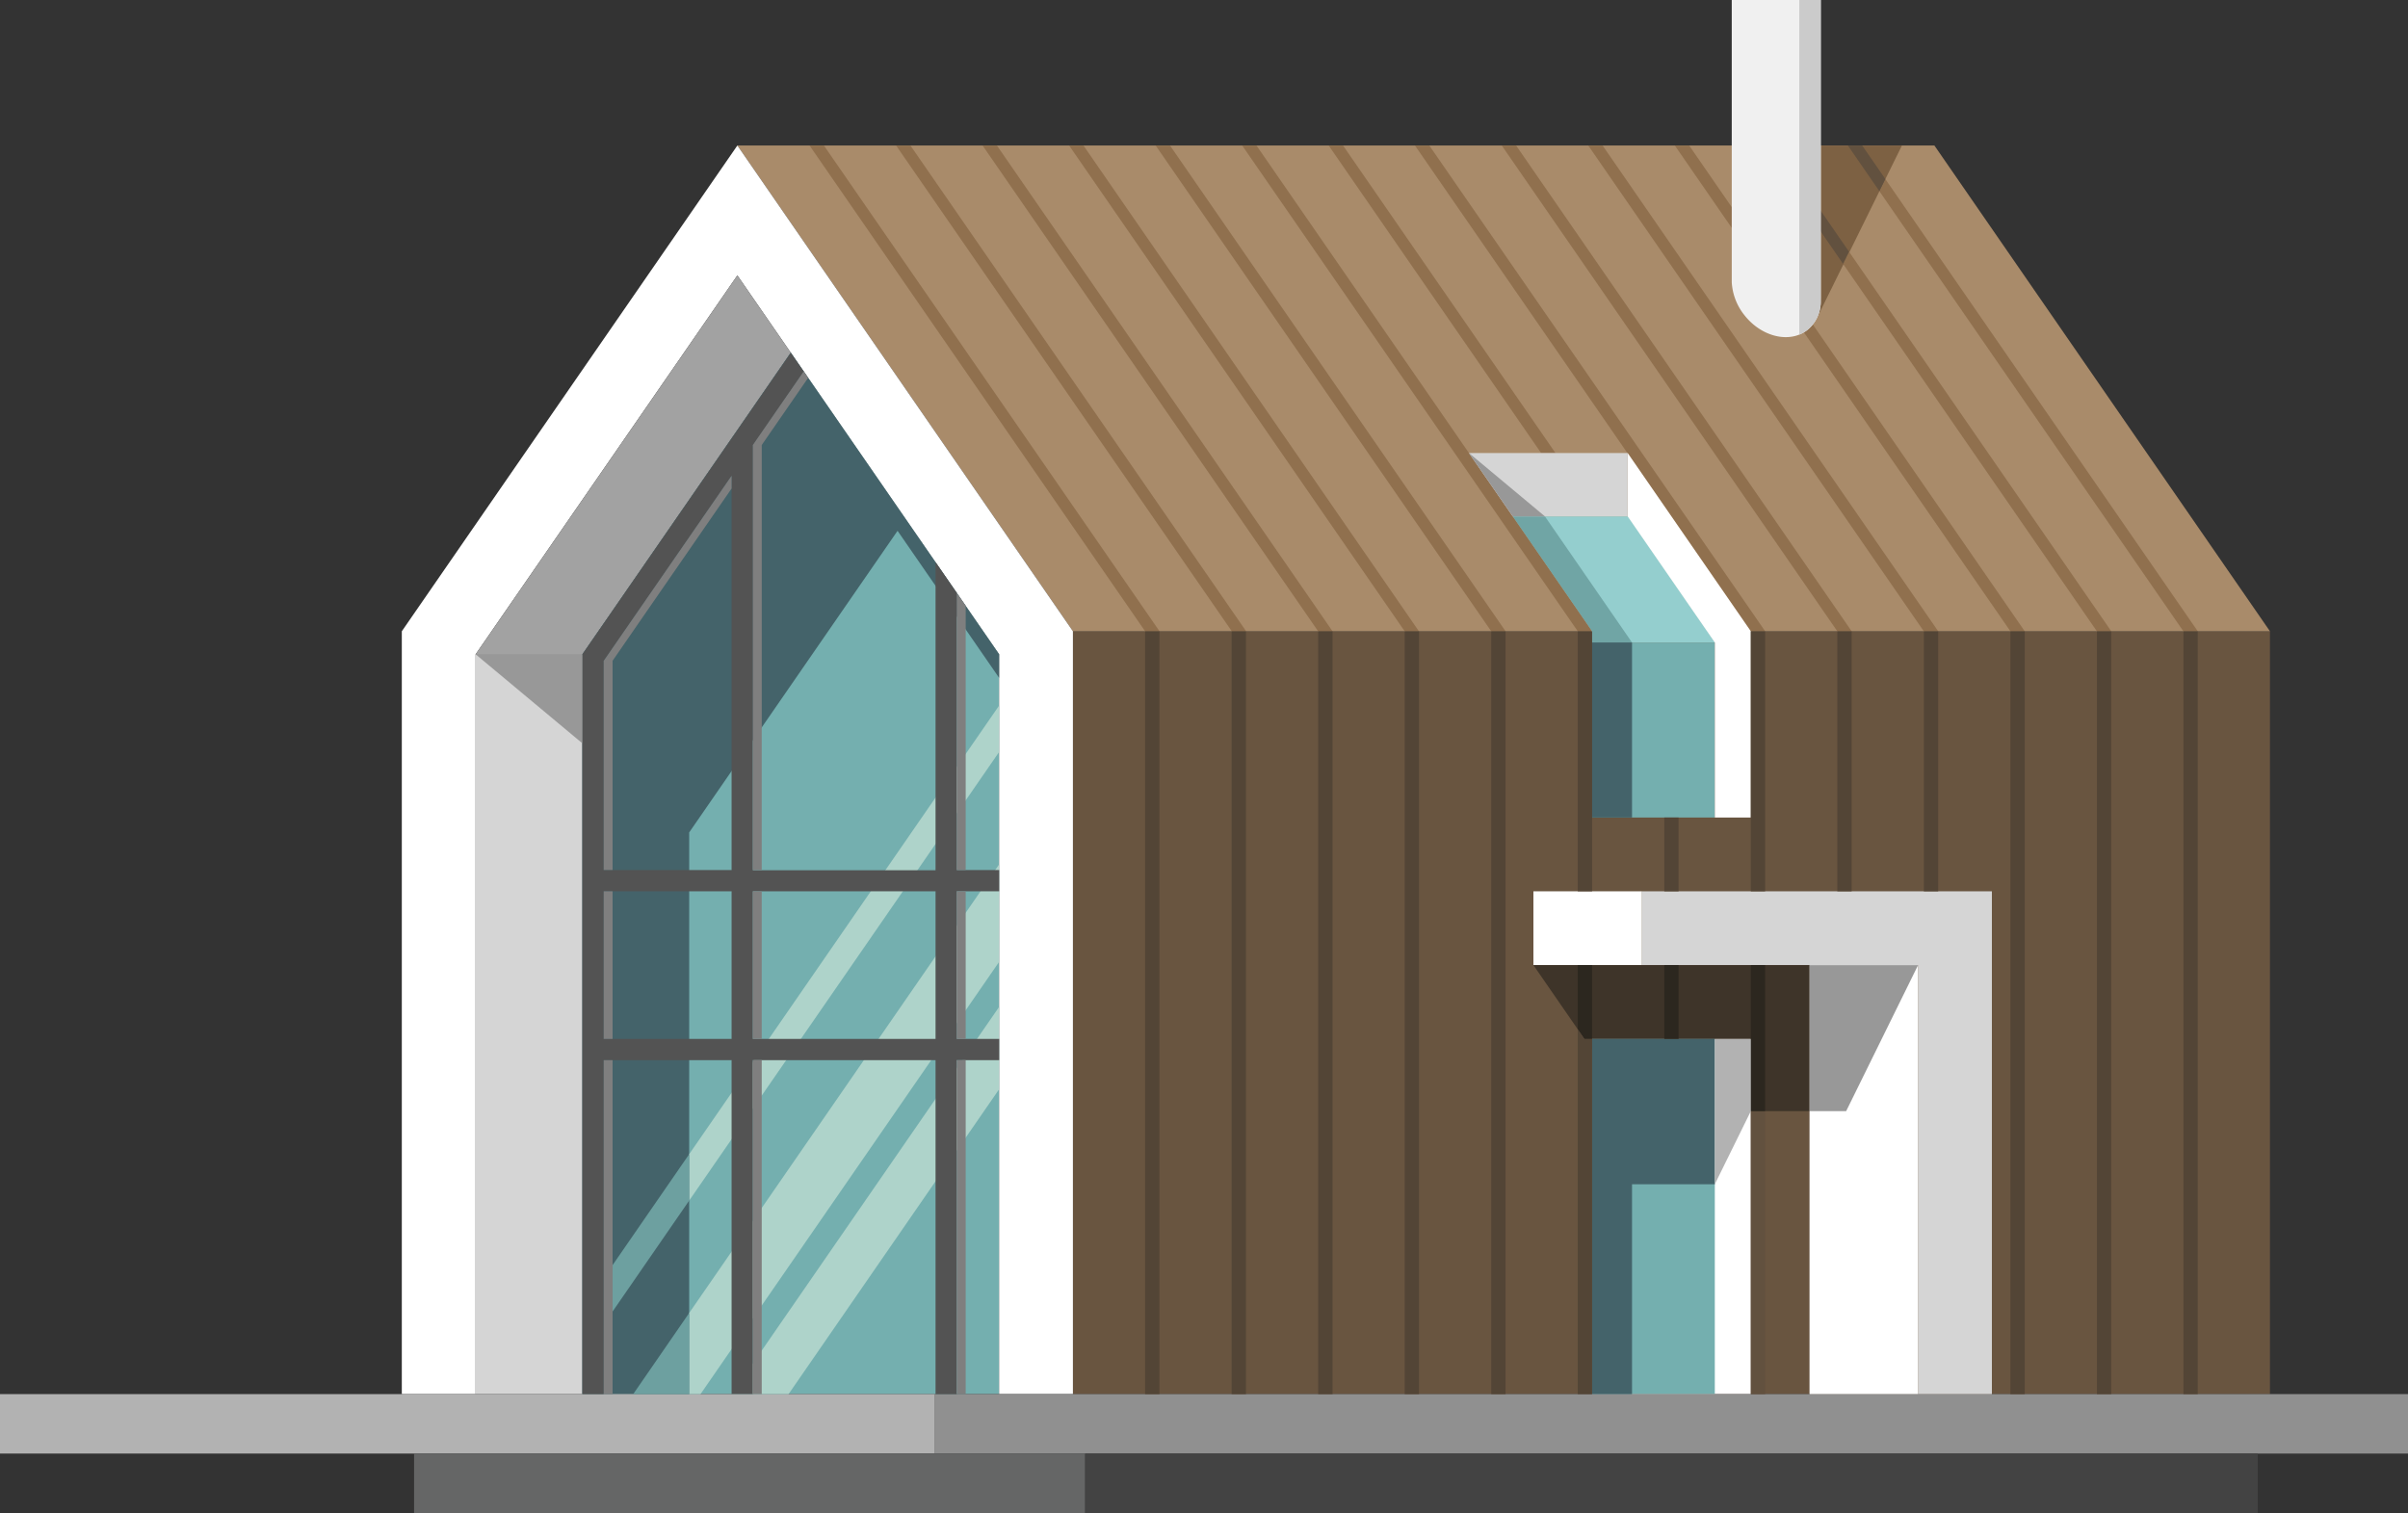 <svg xmlns="http://www.w3.org/2000/svg" viewBox="0 0 463.3 291.14"><rect x="0" y="0" width="463.3" height="291.14" fill="#333333" stroke="none"/><defs><style>.cls-1{fill:#74afaf;}.cls-1,.cls-10,.cls-11,.cls-12,.cls-13,.cls-14,.cls-15,.cls-16,.cls-17,.cls-18,.cls-19,.cls-2,.cls-20,.cls-21,.cls-22,.cls-23,.cls-24,.cls-25,.cls-26,.cls-3,.cls-4,.cls-5,.cls-6,.cls-7,.cls-8,.cls-9{fill-rule:evenodd;}.cls-2{fill:#695540;}.cls-3{fill:#a98b6a;}.cls-4{fill:#fff;}.cls-5{fill:#d5d5d5;}.cls-6{fill:#a2a2a2;}.cls-7{fill:#44636a;}.cls-8{fill:#94cece;}.cls-9{fill:#909090;}.cls-10{fill:#3e3429;}.cls-11{fill:#989898;}.cls-12{fill:#70a5a5;}.cls-13{fill:#b2b2b2;}.cls-14{fill:#90704e;}.cls-15{fill:#62513f;}.cls-16{fill:#2c271f;}.cls-17{fill:#656666;}.cls-18{fill:#434343;}.cls-19{fill:#aed3ca;}.cls-20{fill:#6da0a0;}.cls-21{fill:#535353;}.cls-22{fill:#7f7f7f;}.cls-23{fill:#7d6143;}.cls-24{fill:#f0f0f0;}.cls-25{fill:#cbcbcb;}.cls-26{fill:#534536;}</style></defs><title>Asset 3</title><g id="Layer_2" data-name="Layer 2"><g id="Layer_1-2" data-name="Layer 1"><polygon class="cls-1" points="152.15 67.86 112.06 125.9 112.06 268.26 192.23 268.26 192.23 125.9 152.15 67.86 152.15 67.86"/><polygon class="cls-2" points="206.43 121.47 436.74 121.47 436.74 268.26 206.43 268.26 206.43 121.47 206.43 121.47"/><polygon class="cls-3" points="206.43 121.47 436.74 121.47 372.18 28 141.87 28 206.43 121.47 206.43 121.47"/><polygon class="cls-4" points="192.23 125.9 141.87 52.99 141.87 52.99 91.51 125.9 91.51 268.26 77.31 268.26 77.31 121.47 141.87 28 141.87 28 206.43 121.47 206.43 268.26 192.23 268.26 192.23 125.9 192.23 125.9"/><polygon class="cls-5" points="91.51 125.9 112.06 125.9 112.06 268.26 91.51 268.26 91.51 125.9 91.51 125.9"/><polygon class="cls-6" points="141.87 52.99 152.15 67.86 112.06 125.9 91.51 125.9 141.87 52.99 141.87 52.99"/><polygon class="cls-7" points="152.15 67.86 112.06 125.9 112.06 268.26 192.23 268.26 192.23 268.26 132.6 268.26 132.6 160.18 172.69 102.14 192.23 130.43 192.23 125.9 152.15 67.86 152.15 67.86"/><polygon class="cls-4" points="306.32 268.26 336.86 268.26 336.86 199.91 306.32 199.91 306.32 268.26 306.32 268.26"/><polygon class="cls-1" points="306.32 268.26 329.93 268.26 329.93 199.91 306.32 199.91 306.32 268.26 306.32 268.26"/><polygon class="cls-1" points="306.32 157.31 329.93 157.31 329.93 123.63 306.32 123.63 306.32 157.31 306.32 157.31"/><polygon class="cls-8" points="306.22 121.47 290.95 99.36 313.26 99.36 330.03 123.63 306.22 123.63 306.22 121.47 306.22 121.47"/><polygon class="cls-9" points="179.87 268.26 463.3 268.26 463.3 279.7 179.87 279.7 179.87 268.26 179.87 268.26"/><polygon class="cls-4" points="315.92 171.51 295.03 171.51 295.03 185.71 315.92 185.71 315.92 171.51 315.92 171.51"/><polygon class="cls-5" points="369.04 185.71 369.04 268.26 383.24 268.26 383.24 171.51 315.92 171.51 315.92 185.71 369.04 185.71 369.04 185.71"/><polygon class="cls-4" points="348.15 185.71 348.15 268.26 369.04 268.26 369.04 185.71 348.15 185.71 348.15 185.71"/><polygon class="cls-10" points="348.15 185.71 295.03 185.71 306.22 201.91 306.22 199.91 336.96 199.91 336.96 213.81 348.15 213.81 348.15 185.71 348.15 185.71"/><polygon class="cls-11" points="348.15 185.71 348.15 213.81 355.2 213.81 369.04 185.71 348.15 185.71 348.15 185.71"/><polygon class="cls-11" points="112.06 125.9 112.06 143.04 91.51 125.9 112.06 125.9 112.06 125.9"/><polygon class="cls-12" points="306.32 121.47 291.05 99.36 297.24 99.36 314 123.63 306.32 123.63 306.32 121.47 306.32 121.47"/><polygon class="cls-7" points="306.22 157.31 314 157.31 314 123.63 306.22 123.63 306.22 157.31 306.22 157.31"/><polygon class="cls-7" points="306.32 268.26 314 268.26 314 227.88 329.93 227.88 329.93 199.91 306.32 199.91 306.32 268.26 306.32 268.26"/><polygon class="cls-13" points="329.93 227.88 336.86 213.81 336.86 199.91 329.93 199.91 329.93 227.88 329.93 227.88"/><polygon class="cls-13" points="0 268.26 179.87 268.26 179.87 279.7 0 279.7 0 268.26 0 268.26"/><path class="cls-14" d="M220.33,121.47h2.76L158.52,28h-2.76l64.56,93.47Z"/><path class="cls-14" d="M237,121.47h2.76L175.17,28h-2.76L237,121.47Z"/><path class="cls-14" d="M253.62,121.47h2.76L191.81,28h-2.76l64.56,93.47Z"/><path class="cls-14" d="M270.27,121.47H273L208.46,28H205.7l64.56,93.47Z"/><path class="cls-14" d="M286.91,121.47h2.76L225.11,28h-2.76l64.56,93.47Z"/><path class="cls-14" d="M303.56,121.47h2.76L241.75,28H239l64.56,93.47Z"/><path class="cls-14" d="M299.27,87.17,258.4,28h-2.76l40.87,59.17Z"/><path class="cls-14" d="M336.86,121.47h2.76L275,28h-2.76l64.56,93.47Z"/><path class="cls-14" d="M353.5,121.47h2.76L291.7,28h-2.76l64.56,93.47Z"/><path class="cls-14" d="M370.15,121.47h2.76L308.34,28h-2.76l64.56,93.47Z"/><path class="cls-14" d="M386.8,121.47h2.76L325,28h-2.76l64.56,93.47Z"/><path class="cls-14" d="M403.45,121.47h2.76L355.82,48.53l-1.15,2.33,48.77,70.61Z"/><path class="cls-14" d="M420.09,121.47h2.76l-60.1-87-1.15,2.33,58.49,84.68Z"/><polygon class="cls-15" points="336.86 213.81 339.61 213.81 339.61 268.26 336.86 268.26 336.86 213.81 336.86 213.81"/><polygon class="cls-16" points="320.21 185.71 322.96 185.71 322.96 199.91 320.21 199.91 320.21 185.71 320.21 185.71"/><polygon class="cls-4" points="336.86 121.47 313.16 87.17 313.16 99.36 329.93 123.63 329.93 157.31 336.86 157.31 336.86 121.47 336.86 121.47"/><polygon class="cls-5" points="291.05 99.36 313.16 99.36 313.16 87.17 282.63 87.17 291.05 99.36 291.05 99.36"/><polygon class="cls-11" points="291.05 99.36 297.24 99.36 282.63 87.17 291.05 99.36 291.05 99.36"/><polygon class="cls-16" points="336.86 185.71 339.61 185.71 339.61 213.81 336.86 213.81 336.86 185.71 336.86 185.71"/><polygon class="cls-16" points="303.56 185.71 306.32 185.71 306.32 199.91 304.84 199.91 303.56 198.06 303.56 185.71 303.56 185.71"/><polygon class="cls-17" points="79.67 279.7 208.79 279.7 208.79 291.14 79.67 291.14 79.67 279.7 79.67 279.7"/><polygon class="cls-18" points="208.79 279.7 434.38 279.7 434.38 291.14 208.79 291.14 208.79 279.7 208.79 279.7"/><polygon class="cls-19" points="192.23 185.09 134.78 268.26 132.6 268.26 132.6 252.65 192.23 166.33 192.23 185.09 192.23 185.09"/><polygon class="cls-19" points="192.23 209.6 151.72 268.26 140.77 268.26 192.23 193.75 192.23 209.6 192.23 209.6"/><polygon class="cls-19" points="192.23 135.77 192.23 144.7 132.6 231.02 132.6 222.09 192.23 135.77 192.23 135.77"/><polygon class="cls-20" points="132.6 231.02 117.86 252.37 117.86 243.44 132.6 222.09 132.6 231.02 132.6 231.02"/><polygon class="cls-20" points="132.6 268.26 121.83 268.26 132.6 252.65 132.6 268.26 132.6 268.26"/><path class="cls-21" d="M192.23,204h-8.15v64.26H180V204H144.85v64.26h-4.09V204H116.15v64.26h-4.09V125.9l40.09-58,2.49,3.6-9.79,14.17v81.79H180V108.18l4.09,5.92v53.32h8.15v4.09h-8.15v28.4h8.15V204Zm-76.08-4.09h24.61v-28.4H116.15v28.4Zm0-32.49h24.61V91.55l-24.61,35.62v40.24Zm28.7,32.49H180v-28.4H144.85v28.4Z"/><path class="cls-22" d="M155.49,72.7l-8.93,12.93v81.79h-1.71V85.63l9.79-14.17.85,1.24ZM116.15,204h1.71v64.26h-1.71V204Zm28.7,0h1.71v64.26h-1.71V204Zm39.24,0h1.71v64.26h-1.71V204Zm-67.94-32.49h1.71v28.4h-1.71v-28.4Zm28.7,0h1.71v28.4h-1.71v-28.4Zm39.24,0h1.71v28.4h-1.71v-28.4Zm-66.23-44.34v40.24h-1.71V127.17l24.61-35.62V94l-22.9,33.15Zm67.94-10.6v50.84h-1.71V114.1l1.71,2.47Z"/><path class="cls-23" d="M349.57,61.22h0L365.93,28H350.31V57.4q0,.38,0,.76v0h0a7.79,7.79,0,0,1-.74,3Z"/><path class="cls-15" d="M355.74,48.41,341.64,28h-2.76l15.71,22.74,1.15-2.32Z"/><path class="cls-15" d="M362.75,34.46,358.29,28h-2.76l6.07,8.79,1.15-2.33Z"/><path class="cls-24" d="M350.31,57.4c0,.26,0,.51,0,.76v0h0a7,7,0,0,1-2.56,5.33c-3.38,2.65-8.8,1.38-12.12-2.84a11.14,11.14,0,0,1-2.44-6.33h0q0-.39,0-.77V0h17.12V57.4Z"/><path class="cls-25" d="M350.31,57.4c0,.26,0,.51,0,.76v0h0a7,7,0,0,1-2.56,5.33,6.32,6.32,0,0,1-1.57.9V0h4.14V57.4Z"/><polygon class="cls-26" points="220.32 121.47 223.08 121.47 223.08 268.26 220.32 268.26 220.32 121.47 220.32 121.47"/><polygon class="cls-26" points="236.97 121.47 239.73 121.47 239.73 268.26 236.97 268.26 236.97 121.47 236.97 121.47"/><polygon class="cls-26" points="253.62 121.47 256.38 121.47 256.38 268.26 253.62 268.26 253.62 121.47 253.62 121.47"/><polygon class="cls-26" points="270.27 121.47 273.02 121.47 273.02 268.26 270.27 268.26 270.27 121.47 270.27 121.47"/><polygon class="cls-26" points="286.92 121.47 289.67 121.47 289.67 268.26 286.92 268.26 286.92 121.47 286.92 121.47"/><polygon class="cls-26" points="303.56 121.47 306.32 121.47 306.32 171.51 303.56 171.51 303.56 121.47 303.56 121.47"/><polygon class="cls-26" points="320.21 157.31 322.96 157.31 322.96 171.51 320.21 171.51 320.21 157.31 320.21 157.31"/><polygon class="cls-26" points="336.86 121.47 339.61 121.47 339.61 171.51 336.86 171.51 336.86 121.47 336.86 121.47"/><polygon class="cls-26" points="353.5 121.47 356.26 121.47 356.26 171.51 353.5 171.51 353.5 121.47 353.5 121.47"/><polygon class="cls-26" points="370.15 121.47 372.91 121.47 372.91 171.51 370.15 171.51 370.15 121.47 370.15 121.47"/><polygon class="cls-26" points="386.8 121.47 389.56 121.47 389.56 268.26 386.8 268.26 386.8 121.47 386.8 121.47"/><polygon class="cls-26" points="403.45 121.47 406.2 121.47 406.2 268.26 403.45 268.26 403.45 121.47 403.45 121.47"/><polygon class="cls-26" points="420.09 121.47 422.85 121.47 422.85 268.26 420.09 268.26 420.09 121.47 420.09 121.47"/><polygon class="cls-26" points="303.56 198.06 304.84 199.91 306.32 199.91 306.32 268.26 303.56 268.26 303.56 198.06 303.56 198.06"/></g></g></svg>